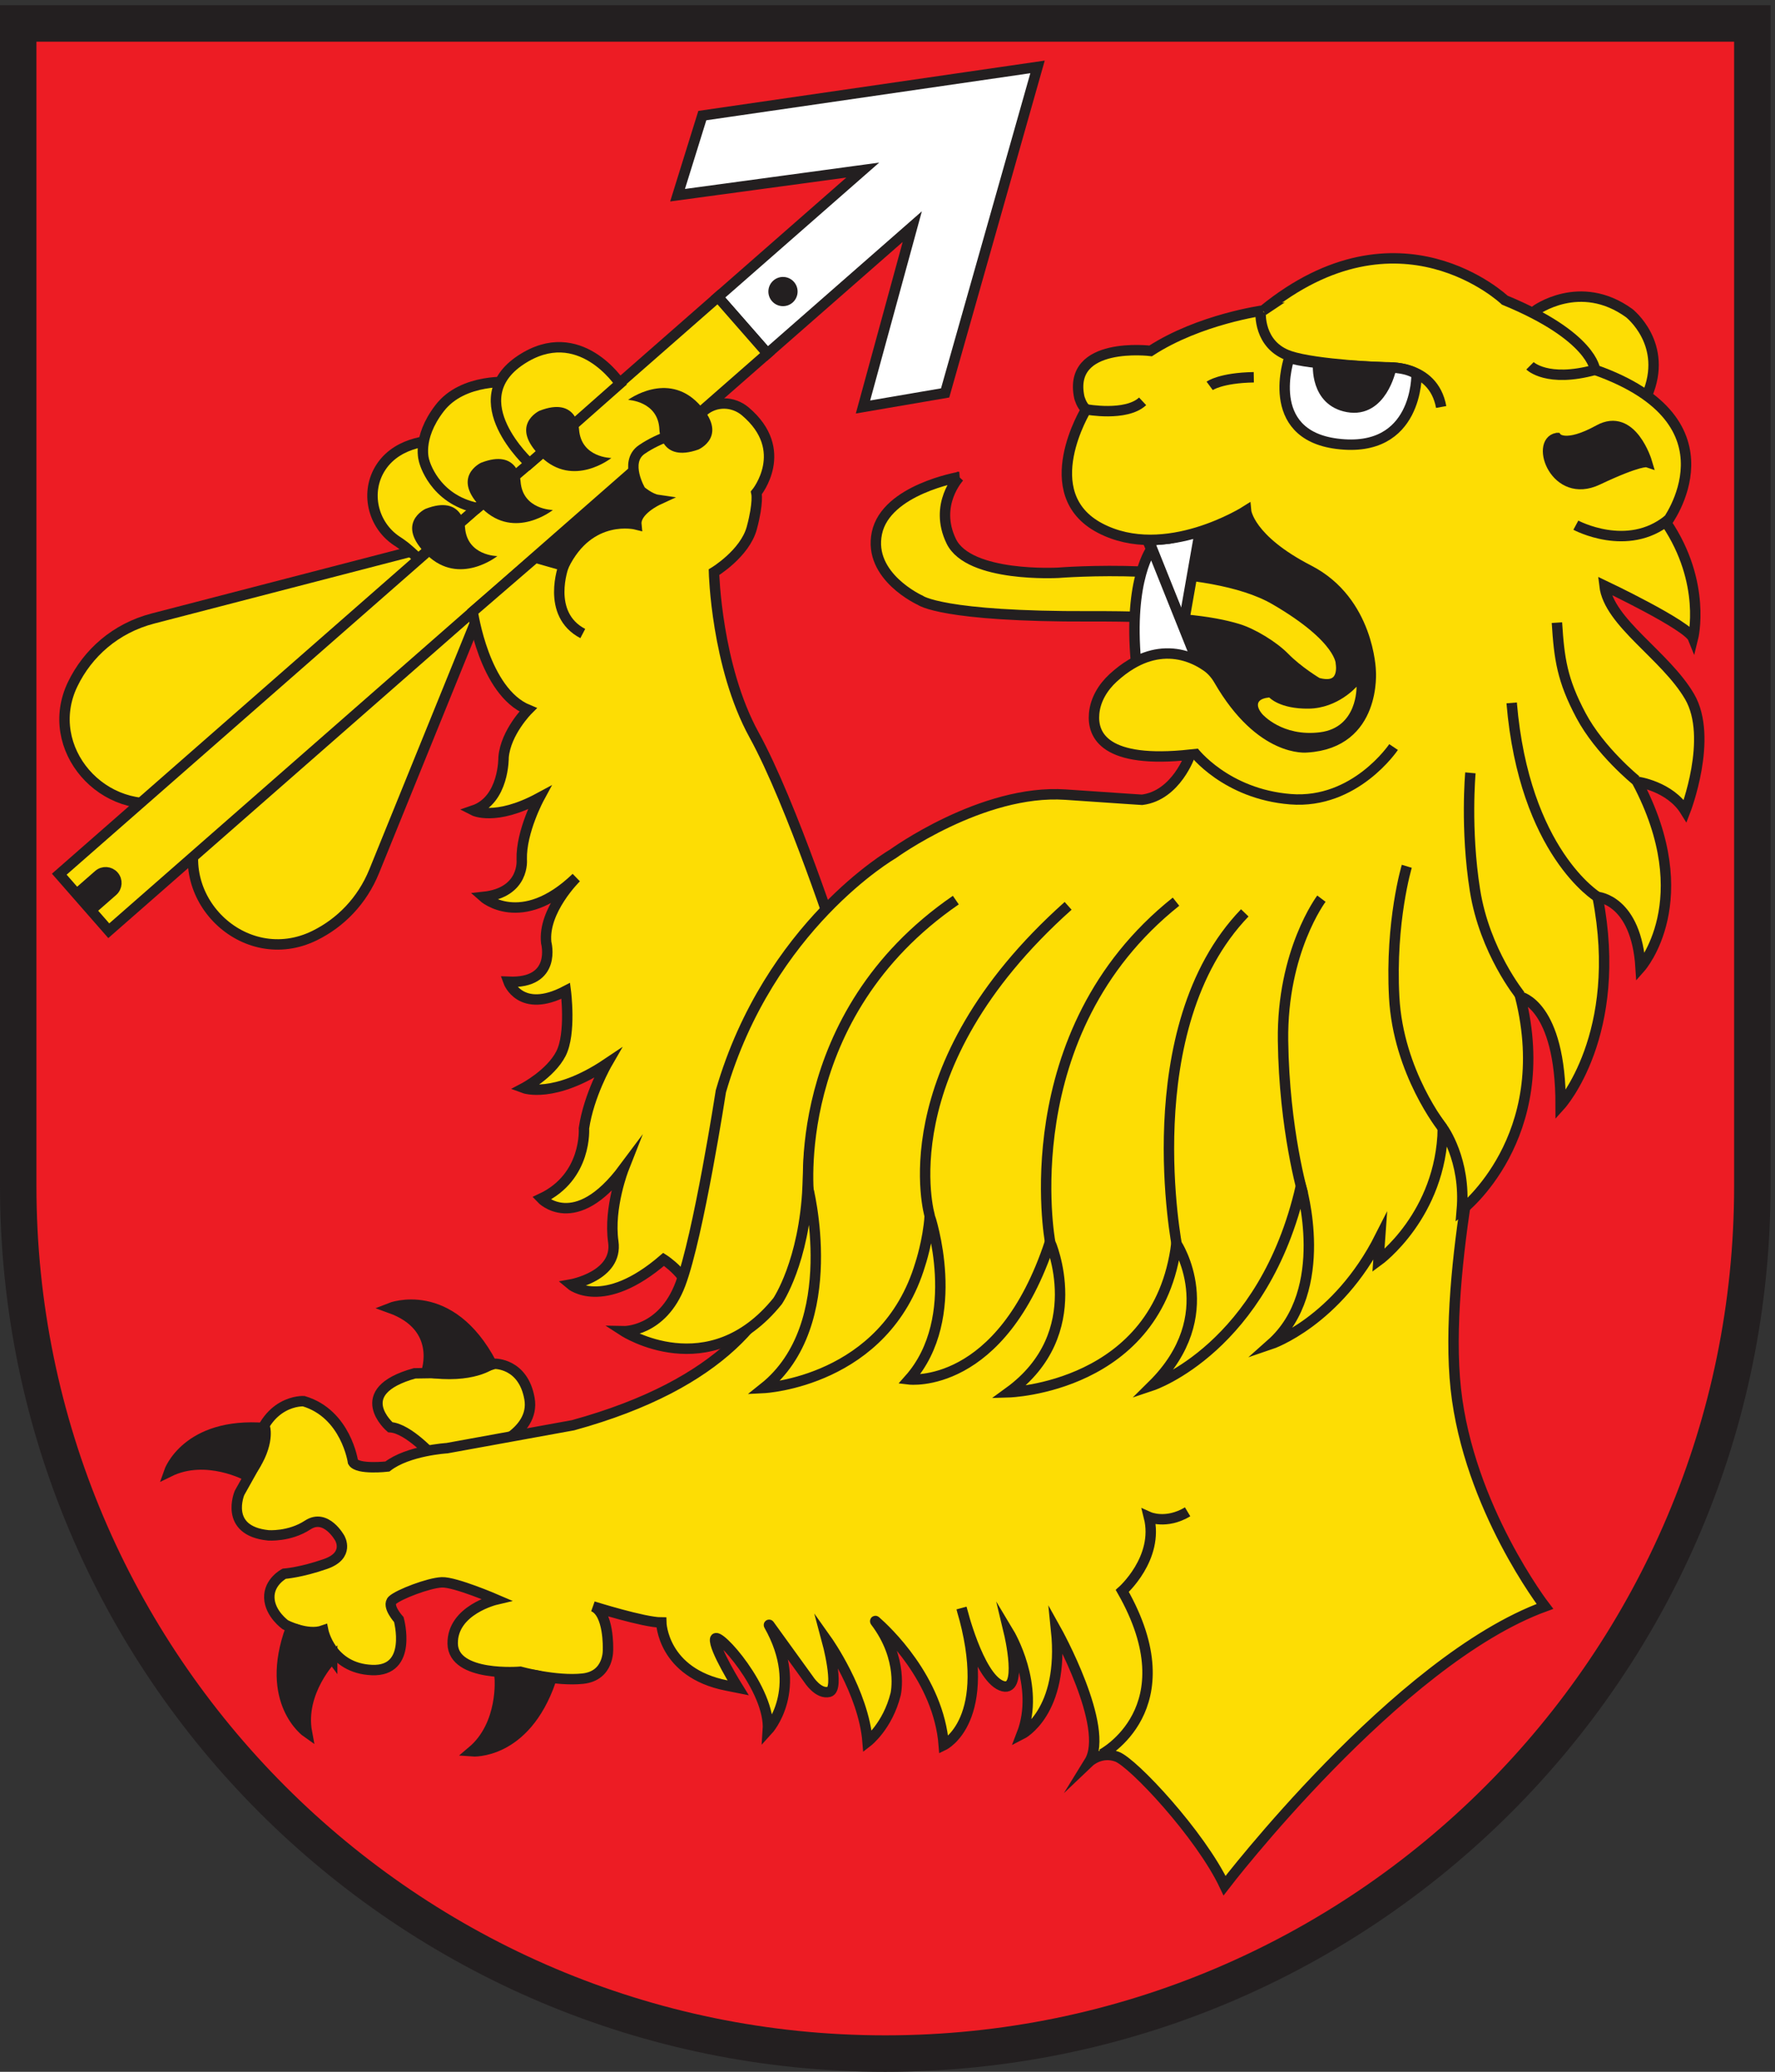 <svg xmlns="http://www.w3.org/2000/svg" height="264.573" width="226.773" xml:space="preserve"><rect width="100%" height="100%" fill="#333333" stroke="none"/><path style="fill:#ed1c24;fill-opacity:1;fill-rule:evenodd;stroke:none" d="M850.391 17.5C391.137 17.5 17.5 391.129 17.5 850.391V1966.75h1665.79V850.391c0-459.262-373.63-832.891-832.899-832.891" transform="matrix(.133 0 0 -.133 0 264.573)"/><path style="fill:#231f20;fill-opacity:1;fill-rule:nonzero;stroke:none" d="M1700.79 1984.25H0V850.391C0 380.73 380.734 0 850.391 0c469.669 0 850.399 380.73 850.399 850.391V1984.25zm-35-35V850.391C1665.79 400.781 1300.01 35 850.391 35 400.781 35 35 400.781 35 850.391V1949.25h1630.79" transform="matrix(.133 0 0 -.133 0 264.573)"/><path style="fill:#fddd04;fill-opacity:1;fill-rule:evenodd;stroke:none" d="M416.746 590.391s-24.277 27.398-41.891 28.5c0 0-39.632 34.129 23.395 51.75 0 0 24.496.55 34.953 0 10.461-.551 41.938 9.179 41.938 9.179s27.418.719 33.472-33.398c6.059-34.133-42.836-49.531-42.836-49.531l-49.031-6.5" transform="matrix(.133 0 0 -.133 0 264.573)"/><path style="fill:none;stroke:#231f20;stroke-width:10;stroke-linecap:butt;stroke-linejoin:miter;stroke-miterlimit:10;stroke-dasharray:none;stroke-opacity:1" d="M416.746 590.391s-24.277 27.398-41.891 28.5c0 0-39.632 34.129 23.395 51.75 0 0 24.496.55 34.953 0 10.461-.551 41.938 9.179 41.938 9.179s27.418.719 33.472-33.398c6.059-34.133-42.836-49.531-42.836-49.531z" transform="matrix(.133 0 0 -.133 0 264.573)"/><path style="fill:#231f20;fill-opacity:1;fill-rule:evenodd;stroke:none" d="M409.531 671.738s15.965 43.481-34.676 61.653c0 0 57.247 22.769 97.43-53.571 0 0-18.164-14.691-62.754-8.082" transform="matrix(.133 0 0 -.133 0 264.573)"/><path style="fill:none;stroke:#231f20;stroke-width:10;stroke-linecap:butt;stroke-linejoin:miter;stroke-miterlimit:10;stroke-dasharray:none;stroke-opacity:1" d="M409.531 671.738s15.965 43.481-34.676 61.653c0 0 57.247 22.769 97.43-53.571 0 0-18.164-14.691-62.754-8.082z" transform="matrix(.133 0 0 -.133 0 264.573)"/><path style="fill:#fddd04;fill-opacity:1;fill-rule:evenodd;stroke:none" d="M749.719 898.219s89.168-198.16-199.27-277.418l-121.097-22.02s-37.43-2.211-57.25-17.621c0 0-28.625-3.301-33.028 4.399 0 0-6.605 46.242-47.34 58.351 0 0-37.429 2.199-47.339-49.539l1.105-11-15.414-27.531s-15.414-36.328 27.523-40.738c0 0 20.368-1.653 37.981 9.918 17.613 11.55 30.824-12.668 30.824-12.668s9.91-16.512-13.762-24.762c-23.672-8.27-39.632-9.36-39.632-9.36s-14.864-7.718-14.313-23.128c.555-15.411 15.414-25.864 15.414-25.864s20.922-11.008 36.328-5.508c0 0 7.16-36.332 46.789-37.98 39.633-1.648 25.875 48.441 25.875 48.441s-12.109 13.207-6.054 18.719c6.054 5.5 34.675 16.512 47.336 17.059 12.664.543 52.296-16.52 52.296-16.52s-42.386-9.91-41.836-42.379c.551-32.48 64.95-26.968 64.95-26.968s34.133-9.364 60-6.614c25.875 2.75 24.226 28.633 24.226 28.633s1.098 34.68-14.312 40.731c0 0 48.988-15.422 65.504-15.422 0 0 1.097-48.43 62.754-60.539l11.003-2.2s-23.667 37.981-22.015 46.789c1.648 8.801 53.394-48.449 50.64-87.531 0 0 35.997 39.172 1.055 100.903-.144.25.145.5.317.269l37.714-52.18s9.356-14.859 19.817-12.113c10.457 2.762-2.203 49.543-2.203 49.543s35.226-49.543 39.082-97.43c0 0 19.265 14.86 26.972 45.688 0 0 7.996 33.59-19.562 69.812-.18.231.031.571.254.379 9.754-8.48 60.578-55.519 65.547-119.179 0 0 48.996 23.668 17.062 131.558 0 0 15.965-64.961 37.988-74.308 22.012-9.36 7.704 50.371 7.704 50.371s30.273-50.371 12.109-97.16c0 0 41.279 20.918 33.029 100.179 0 0 52.29-93.582 31.92-126.609 0 0 11.01 10.457 26.43 4.957 15.41-5.5 80.36-74.859 103.48-123.848 0 0 165.69 216.321 307.71 268.071 0 0-73.21 94.949-85.6 208.898-12.39 113.941 32.2 296.219 32.2 296.219l-680.911-53.75" transform="matrix(.133 0 0 -.133 0 264.573)"/><path style="fill:none;stroke:#231f20;stroke-width:10;stroke-linecap:butt;stroke-linejoin:miter;stroke-miterlimit:10;stroke-dasharray:none;stroke-opacity:1" d="M749.719 898.219s89.168-198.16-199.27-277.418l-121.097-22.02s-37.43-2.211-57.25-17.621c0 0-28.625-3.301-33.028 4.399 0 0-6.605 46.242-47.34 58.351 0 0-37.429 2.199-47.339-49.539l1.105-11-15.414-27.531s-15.414-36.328 27.523-40.738c0 0 20.368-1.653 37.981 9.918 17.613 11.55 30.824-12.668 30.824-12.668s9.91-16.512-13.762-24.762c-23.672-8.27-39.632-9.36-39.632-9.36s-14.864-7.718-14.313-23.128c.555-15.411 15.414-25.864 15.414-25.864s20.922-11.008 36.328-5.508c0 0 7.16-36.332 46.789-37.98 39.633-1.648 25.875 48.441 25.875 48.441s-12.109 13.207-6.054 18.719c6.054 5.5 34.675 16.512 47.336 17.059 12.664.543 52.296-16.52 52.296-16.52s-42.386-9.91-41.836-42.379c.551-32.48 64.95-26.968 64.95-26.968s34.133-9.364 60-6.614c25.875 2.75 24.226 28.633 24.226 28.633s1.098 34.68-14.312 40.731c0 0 48.988-15.422 65.504-15.422 0 0 1.097-48.43 62.754-60.539l11.003-2.2s-23.667 37.981-22.015 46.789c1.648 8.801 53.394-48.449 50.64-87.531 0 0 35.997 39.172 1.055 100.903-.144.25.145.5.317.269l37.714-52.18s9.356-14.859 19.817-12.113c10.457 2.762-2.203 49.543-2.203 49.543s35.226-49.543 39.082-97.43c0 0 19.265 14.86 26.972 45.688 0 0 7.996 33.59-19.562 69.812-.18.231.031.571.254.379 9.754-8.48 60.578-55.519 65.547-119.179 0 0 48.996 23.668 17.062 131.558 0 0 15.965-64.961 37.988-74.308 22.012-9.36 7.704 50.371 7.704 50.371s30.273-50.371 12.109-97.16c0 0 41.279 20.918 33.029 100.179 0 0 52.29-93.582 31.92-126.609 0 0 11.01 10.457 26.43 4.957 15.41-5.5 80.36-74.859 103.48-123.848 0 0 165.69 216.321 307.71 268.071 0 0-73.21 94.949-85.6 208.898-12.39 113.941 32.2 296.219 32.2 296.219z" transform="matrix(.133 0 0 -.133 0 264.573)"/><path style="fill:none;stroke:#231f20;stroke-width:10;stroke-linecap:butt;stroke-linejoin:miter;stroke-miterlimit:10;stroke-dasharray:none;stroke-opacity:1" d="M1058.25 304.828s84.22 43.762 19.81 156.891c0 0 35.51 31.359 25.6 71 0 0 16.51-7.43 37.16 4.953" transform="matrix(.133 0 0 -.133 0 264.573)"/><path style="fill:#231f20;fill-opacity:1;fill-rule:evenodd;stroke:none" d="M237.805 572.09s-39.567 21.738-75.34 4.121c0 0 16.656 47.84 92.172 41.891 0 0 4.933-18.68-16.832-46.012" transform="matrix(.133 0 0 -.133 0 264.573)"/><path style="fill:none;stroke:#231f20;stroke-width:10;stroke-linecap:butt;stroke-linejoin:miter;stroke-miterlimit:10;stroke-dasharray:none;stroke-opacity:1" d="M237.805 572.09s-39.567 21.738-75.34 4.121c0 0 16.656 47.84 92.172 41.891 0 0 4.933-18.68-16.832-46.012z" transform="matrix(.133 0 0 -.133 0 264.573)"/><path style="fill:#231f20;fill-opacity:1;fill-rule:evenodd;stroke:none" d="M319.098 397.23s-31.582-32.25-24.246-71.449c0 0-41.586 28.918-15.543 100.051 0 0 19.32-.281 39.789-28.602" transform="matrix(.133 0 0 -.133 0 264.573)"/><path style="fill:none;stroke:#231f20;stroke-width:10;stroke-linecap:butt;stroke-linejoin:miter;stroke-miterlimit:10;stroke-dasharray:none;stroke-opacity:1" d="M319.098 397.23s-31.582-32.25-24.246-71.449c0 0-41.586 28.918-15.543 100.051 0 0 19.32-.281 39.789-28.602z" transform="matrix(.133 0 0 -.133 0 264.573)"/><path style="fill:#231f20;fill-opacity:1;fill-rule:evenodd;stroke:none" d="M480.043 378.359s4.004-44.968-26.512-70.66c0 0 50.504-3.961 75.41 67.571 0 0-15.121 12.031-48.898 3.089" transform="matrix(.133 0 0 -.133 0 264.573)"/><path style="fill:none;stroke:#231f20;stroke-width:10;stroke-linecap:butt;stroke-linejoin:miter;stroke-miterlimit:10;stroke-dasharray:none;stroke-opacity:1" d="M480.043 378.359s4.004-44.968-26.512-70.66c0 0 50.504-3.961 75.41 67.571 0 0-15.121 12.031-48.898 3.089z" transform="matrix(.133 0 0 -.133 0 264.573)"/><path style="fill:#fff;fill-opacity:1;fill-rule:evenodd;stroke:none" d="m737.195 1649.81 139.129 121.86-47.344-173.18 78.907 13.5 88.761 313.04-322.007-46.75-23.782-76.44 177.911 24.12-139.125-121.87 47.55-54.28" transform="matrix(.133 0 0 -.133 0 264.573)"/><path style="fill:none;stroke:#231f20;stroke-width:10;stroke-linecap:butt;stroke-linejoin:miter;stroke-miterlimit:10;stroke-dasharray:none;stroke-opacity:1" d="m737.195 1649.81 139.129 121.86-47.344-173.18 78.907 13.5 88.761 313.04-322.007-46.75-23.782-76.44 177.911 24.12-139.125-121.87z" transform="matrix(.133 0 0 -.133 0 264.573)"/><path style="fill:#fddd04;fill-opacity:1;fill-rule:evenodd;stroke:none" d="m207.215 1231.14-14.711-33.37c-30.555-69.28 41.976-140.28 109.867-106.74 24.617 12.16 45.434 33.04 57.109 61.78l135.415 333.35.363-.41-348.289-90.33c-36.18-9.38-62.797-33.43-77.133-63.07-29.727-61.48 29.555-129.09 95.59-111.71l41.429 10.9.36-.4" transform="matrix(.133 0 0 -.133 0 264.573)"/><path style="fill:none;stroke:#231f20;stroke-width:10;stroke-linecap:butt;stroke-linejoin:miter;stroke-miterlimit:10;stroke-dasharray:none;stroke-opacity:1" d="m207.215 1231.14-14.711-33.37c-30.555-69.28 41.976-140.28 109.867-106.74 24.617 12.16 45.434 33.04 57.109 61.78l135.415 333.35.363-.41-348.289-90.33c-36.18-9.38-62.797-33.43-77.133-63.07-29.727-61.48 29.555-129.09 95.59-111.71l41.429 10.9z" transform="matrix(.133 0 0 -.133 0 264.573)"/><path style="fill:#fddd04;fill-opacity:1;fill-rule:evenodd;stroke:none" d="m104.488 1095.61-47.547 54.29 632.704 554.19 47.55-54.28-632.707-554.2" transform="matrix(.133 0 0 -.133 0 264.573)"/><path style="fill:none;stroke:#231f20;stroke-width:10;stroke-linecap:butt;stroke-linejoin:miter;stroke-miterlimit:10;stroke-dasharray:none;stroke-opacity:1" d="m104.488 1095.61-47.547 54.29 632.704 554.19 47.55-54.28z" transform="matrix(.133 0 0 -.133 0 264.573)"/><path style="fill:#231f20;fill-opacity:1;fill-rule:evenodd;stroke:none" d="m89.332 1117.1-13.601 15.53 18.945 16.58c4.285 3.76 10.804 3.33 14.562-.96 3.758-4.28 3.328-10.8-.965-14.56l-18.941-16.59" transform="matrix(.133 0 0 -.133 0 264.573)"/><path style="fill:none;stroke:#231f20;stroke-width:10;stroke-linecap:butt;stroke-linejoin:miter;stroke-miterlimit:10;stroke-dasharray:none;stroke-opacity:1" d="m89.332 1117.1-13.601 15.53 18.945 16.58c4.285 3.76 10.804 3.33 14.562-.96 3.758-4.28 3.328-10.8-.965-14.56z" transform="matrix(.133 0 0 -.133 0 264.573)"/><path style="fill:#231f20;fill-opacity:1;fill-rule:evenodd;stroke:none" d="M761.383 1698.77c-5.832-5.11-14.699-4.52-19.809 1.31-5.105 5.83-4.519 14.7 1.313 19.81 5.832 5.1 14.699 4.52 19.804-1.32 5.11-5.82 4.524-14.69-1.308-19.8M501.691 1444.96l16.832-29.3 159.633 92.47-53.886 41.75-122.579-104.92" transform="matrix(.133 0 0 -.133 0 264.573)"/><path style="fill:#fddd04;fill-opacity:1;fill-rule:evenodd;stroke:none" d="M805.859 1078.78s-45.136 138.71-81.464 204.77c-36.332 66.05-38.536 156.33-38.536 156.33s29.731 17.85 36.336 42.51c6.606 24.64 4.403 33.72 4.403 33.72s33.472 40.87-10.664 78.16c-11.727 9.91-28.993 10.26-40.43.02-4.359-3.91-8.754-9.32-12.758-16.8l-7.433-2.75s-21.192-4.96-38.805-17.07-1.102-39.63-1.102-39.63 8.805-7.7 16.516-8.81c0 0-21.973-10.13-20.629-23.56 0 0-44.988 11.41-69.824-39.61l-27.215 7.78-60.141-51.86s10.821-76.83 53.114-94.25c0 0-21.485-21.45-23.497-45.62 0 0 .672-40.96-28.871-51.02 0 0 20.817-10.75 63.114 12.08 0 0-17.457-32.22-16.785-59.08 0 0 3.355-31.82-36.926-36.05 0 0 36.254-32.43 89.289 18.59 0 0-32.227-31.55-28.867-62.43 0 0 10.742-39.61-36.254-37.59 0 0 11.418-31.56 55.054-8.73 0 0 5.371-40.958-4.703-60.431-10.066-19.461-35.582-32.89-35.582-32.89s28.867-10.739 79.895 23.492c0 0-17.457-30.25-22.16-62.121 0 0 3.359-46.641-40.954-67.45 0 0 32.157-34.23 79.188 28.872 0 0-14.734-37.43-10.035-70.411 4.703-32.98-40.953-41.031-40.953-41.031s30.883-26.191 89.293 24.168c0 0 25.511-16.117 26.855-37.598 1.344-21.492 141.531 336.3 141.531 336.3" transform="matrix(.133 0 0 -.133 0 264.573)"/><path style="fill:none;stroke:#231f20;stroke-width:10;stroke-linecap:butt;stroke-linejoin:miter;stroke-miterlimit:10;stroke-dasharray:none;stroke-opacity:1" d="M805.859 1078.78s-45.136 138.71-81.464 204.77c-36.332 66.05-38.536 156.33-38.536 156.33s29.731 17.85 36.336 42.51c6.606 24.64 4.403 33.72 4.403 33.72s33.472 40.87-10.664 78.16c-11.727 9.91-28.993 10.26-40.43.02-4.359-3.91-8.754-9.32-12.758-16.8l-7.433-2.75s-21.192-4.96-38.805-17.07-1.102-39.63-1.102-39.63 8.805-7.7 16.516-8.81c0 0-21.973-10.13-20.629-23.56 0 0-44.988 11.41-69.824-39.61l-27.215 7.78-60.141-51.86s10.821-76.83 53.114-94.25c0 0-21.485-21.45-23.497-45.62 0 0 .672-40.96-28.871-51.02 0 0 20.817-10.75 63.114 12.08 0 0-17.457-32.22-16.785-59.08 0 0 3.355-31.82-36.926-36.05 0 0 36.254-32.43 89.289 18.59 0 0-32.227-31.55-28.867-62.43 0 0 10.742-39.61-36.254-37.59 0 0 11.418-31.56 55.054-8.73 0 0 5.371-40.958-4.703-60.431-10.066-19.461-35.582-32.89-35.582-32.89s28.867-10.739 79.895 23.492c0 0-17.457-30.25-22.16-62.121 0 0 3.359-46.641-40.954-67.45 0 0 32.157-34.23 79.188 28.872 0 0-14.734-37.43-10.035-70.411 4.703-32.98-40.953-41.031-40.953-41.031s30.883-26.191 89.293 24.168c0 0 25.511-16.117 26.855-37.598 1.344-21.492 141.531 336.3 141.531 336.3z" transform="matrix(.133 0 0 -.133 0 264.573)"/><path style="fill:none;stroke:#231f20;stroke-width:10;stroke-linecap:butt;stroke-linejoin:miter;stroke-miterlimit:10;stroke-dasharray:none;stroke-opacity:1" d="M541.469 1446.06s-17.438-46.37 18.34-65.09" transform="matrix(.133 0 0 -.133 0 264.573)"/><path style="fill:#fddd04;fill-opacity:1;fill-rule:evenodd;stroke:none" d="M419.469 1566.28s-36.149 1.23-53.676-25.8c-15.215-23.46-7.926-55.16 15.371-70.62 3.684-2.45 7.91-4.81 20.66-17.01l64.406 55.83-46.761 57.6" transform="matrix(.133 0 0 -.133 0 264.573)"/><path style="fill:none;stroke:#231f20;stroke-width:10;stroke-linecap:butt;stroke-linejoin:miter;stroke-miterlimit:10;stroke-dasharray:none;stroke-opacity:1" d="M419.469 1566.28s-36.149 1.23-53.676-25.8c-15.215-23.46-7.926-55.16 15.371-70.62 3.684-2.45 7.91-4.81 20.66-17.01l64.406 55.83z" transform="matrix(.133 0 0 -.133 0 264.573)"/><path style="fill:#fddd04;fill-opacity:1;fill-rule:evenodd;stroke:none" d="M490.973 1622.33s-45.965 4.54-68.664-24.97c-22.704-29.5-14.754-51.07-14.754-51.07s9.078-36.32 50.879-44.81l69.554 59.23-37.015 61.62" transform="matrix(.133 0 0 -.133 0 264.573)"/><path style="fill:none;stroke:#231f20;stroke-width:10;stroke-linecap:butt;stroke-linejoin:miter;stroke-miterlimit:10;stroke-dasharray:none;stroke-opacity:1" d="M490.973 1622.33s-45.965 4.54-68.664-24.97c-22.704-29.5-14.754-51.07-14.754-51.07s9.078-36.32 50.879-44.81l69.554 59.23z" transform="matrix(.133 0 0 -.133 0 264.573)"/><path style="fill:#fddd04;fill-opacity:1;fill-rule:evenodd;stroke:none" d="M595.59 1620.97s-39.027 59.83-95.192 22.75c-58.449-38.59 8.293-99.45 8.293-99.45l86.899 76.7" transform="matrix(.133 0 0 -.133 0 264.573)"/><path style="fill:none;stroke:#231f20;stroke-width:10;stroke-linecap:butt;stroke-linejoin:miter;stroke-miterlimit:10;stroke-dasharray:none;stroke-opacity:1" d="M595.59 1620.97s-39.027 59.83-95.192 22.75c-58.449-38.59 8.293-99.45 8.293-99.45z" transform="matrix(.133 0 0 -.133 0 264.573)"/><path style="fill:#231f20;fill-opacity:1;fill-rule:evenodd;stroke:none" d="M633.41 1576.93s.567-32.34 37.457-19.29c0 0 30.071 12.92 0 44.2-30.078 31.27-67.531 3.46-67.531 3.46s28.941-1.13 30.074-28.37M446.715 1482.64s-1.684 32.31-38.094 17.98c0 0-29.613-13.95 1.527-44.17 31.145-30.22 67.614-1.13 67.614-1.13s-28.965.14-31.047 27.32M556.242 1576.84s-1.687 32.31-38.101 17.98c0 0-29.61-13.95 1.535-44.17 31.137-30.21 67.605-1.13 67.605-1.13s-28.965.14-31.039 27.32M500.059 1526.9s-1.684 32.31-38.098 17.99c0 0-29.609-13.96 1.531-44.18 31.145-30.21 67.61-1.12 67.61-1.12s-28.961.13-31.043 27.31M1137.52 1497.95l-14.65-153.58 95.56-83.4 76.79 2.48 42.11 63.58-25.59 93.31-82.57 57.79-23.13 37.98-68.52-18.16" transform="matrix(.133 0 0 -.133 0 264.573)"/><path style="fill:#fddd04;fill-opacity:1;fill-rule:evenodd;stroke:none" d="M1219.25 1319.6s9.92-11.15 37.99-10.74c28.07.42 45.82 21.06 45.82 21.06s1.24-39.22-35.08-43.76c-36.34-4.54-55.33 17.34-55.33 17.34s-13.21 14.04 6.6 16.1M921.461 1531.25s-24.773-26.42-7.703-61.65c17.058-35.23 102.932-30.28 102.932-30.28s143.67 11.57 208.07-25.87c64.41-37.43 63.3-61.1 63.3-61.1s4.95-26.42-22.57-18.71c0 0-18.34 10.87-31.55 24.34-10.54 10.76-30.53 23.04-44.96 27.4-25.39 7.67-63.55 12.41-141.46 12.11-143.129-.55-163.489 15.41-163.489 15.41s-50.484 22.73-41.676 64.56c8.809 41.84 79.106 53.79 79.106 53.79" transform="matrix(.133 0 0 -.133 0 264.573)"/><path style="fill:none;stroke:#231f20;stroke-width:10;stroke-linecap:butt;stroke-linejoin:miter;stroke-miterlimit:10;stroke-dasharray:none;stroke-opacity:1" d="M921.461 1531.25s-24.773-26.42-7.703-61.65c17.058-35.23 102.932-30.28 102.932-30.28s143.67 11.57 208.07-25.87c64.41-37.43 63.3-61.1 63.3-61.1s4.95-26.42-22.57-18.71c0 0-18.34 10.87-31.55 24.34-10.54 10.76-30.53 23.04-44.96 27.4-25.39 7.67-63.55 12.41-141.46 12.11-143.129-.55-163.489 15.41-163.489 15.41s-50.484 22.73-41.676 64.56c8.809 41.84 79.106 53.79 79.106 53.79z" transform="matrix(.133 0 0 -.133 0 264.573)"/><path style="fill:#fff;fill-opacity:1;fill-rule:evenodd;stroke:none" d="m1152.49 1478.68-15.97-90.82-34.12 82.26 20.47 1.99 29.62 6.57" transform="matrix(.133 0 0 -.133 0 264.573)"/><path style="fill:none;stroke:#231f20;stroke-width:10;stroke-linecap:butt;stroke-linejoin:miter;stroke-miterlimit:10;stroke-dasharray:none;stroke-opacity:1" d="m1152.49 1478.68-15.97-90.82-34.12 82.26 20.47 1.99z" transform="matrix(.133 0 0 -.133 0 264.573)"/><path style="fill:#fff;fill-opacity:1;fill-rule:evenodd;stroke:none" d="M1106.51 1462.85s-22.76-28.61-15.23-109.81l64.13-12.25-48.9 122.06" transform="matrix(.133 0 0 -.133 0 264.573)"/><path style="fill:none;stroke:#231f20;stroke-width:10;stroke-linecap:butt;stroke-linejoin:miter;stroke-miterlimit:10;stroke-dasharray:none;stroke-opacity:1" d="M1106.51 1462.85s-22.76-28.61-15.23-109.81l64.13-12.25z" transform="matrix(.133 0 0 -.133 0 264.573)"/><path style="fill:#fddd04;fill-opacity:1;fill-rule:evenodd;stroke:none" d="M1474.66 1690.89s42.94 31.92 90.29-2.21c0 0 38.4-29.9 16.99-79.35l-62.13 12.75-45.15 68.81" transform="matrix(.133 0 0 -.133 0 264.573)"/><path style="fill:none;stroke:#231f20;stroke-width:10;stroke-linecap:butt;stroke-linejoin:miter;stroke-miterlimit:10;stroke-dasharray:none;stroke-opacity:1" d="M1474.66 1690.89s42.94 31.92 90.29-2.21c0 0 38.4-29.9 16.99-79.35l-62.13 12.75z" transform="matrix(.133 0 0 -.133 0 264.573)"/><path style="fill:#fddd04;fill-opacity:1;fill-rule:evenodd;stroke:none" d="M1213.47 1691.16s-61.09-8.26-108.16-38.81c0 0-80.09 9.91-68.53-44.58 0 0 2.06-8.06 6.61-11.57 0 0-49.546-80.91 13.21-113.94 62.75-33.03 140.36 16.51 140.36 16.51s2.48-27.24 60.28-56.97c57.8-29.72 59.45-96.6 59.45-96.6s5.78-69.36-61.11-73.49c0 0-44.17-5.57-84.69 64.54-2.97 5.15-6.89 9.75-11.76 13.15-4.94 3.46-11.97 7.46-20.63 9.97-7.37 2.13-15.92 3.17-25.33 1.85-8.25-1.15-17.18-4.11-26.57-9.74-5.63-3.36-11.41-7.67-17.34-13.11-9.82-9.05-17.01-20.9-18.23-34.2-1.93-21.25 10.54-48.37 92.3-39.52 0 0-13.25-39.18-46.27-43.31 0 0-13.88.86-73.49 4.96-80.097 5.5-165.965-56.98-165.965-56.98s-118.898-68.53-165.136-227.879c0 0-21.465-138.722-38.805-184.961-17.344-46.242-54.496-45.41-54.496-45.41s81.742-52.84 147.797 28.899c0 0 25.594 37.551 28.894 110.422 0 0 34.684-132.719-42.105-193.821 0 0 116.426 5.782 150.277 118.91 0 0 7.43 22.29 9.082 46.231 0 0 33.028-97.43-19.816-156.883 0 0 88.351-10.726 135.413 132.113 0 0 38.81-87.519-39.64-144.492 0 0 143.67 4.121 161.01 142.84 0 0 45.41-68.527-23.12-136.238 0 0 107.2 35.898 142.7 191.34 0 0 29.87-99.692-28.75-151.711 0 0 63.58 21.468 104.86 103.211l-1.65-23.11s60.27 43.758 61.92 127.149c0 0 22.3-30.551 18.17-78.442 0 0 90 69.364 56.15 204.772 0 0 38.81-7.43 38.81-104.041 0 0 61.1 67.711 35.49 199.821 0 0 37.16-2.48 41.29-67.7 0 0 56.98 64.4-3.3 178.34 0 0 31.38-4.13 46.24-28.07 0 0 27.25 70.18 4.12 109.82-23.11 39.63-77.6 71-81.73 106.51 0 0 80.08-37.98 85.05-50.37 0 0 13.2 52.85-25.61 110.64 0 0 73.21 96.88-68.53 146.98 0 0-2.48 32.2-86.7 66.88 0 0-101.56 96.6-232.02-9.91" transform="matrix(.133 0 0 -.133 0 264.573)"/><path style="fill:none;stroke:#231f20;stroke-width:10;stroke-linecap:butt;stroke-linejoin:miter;stroke-miterlimit:10;stroke-dasharray:none;stroke-opacity:1" d="M1213.47 1691.16s-61.09-8.26-108.16-38.81c0 0-80.09 9.91-68.53-44.58 0 0 2.06-8.06 6.61-11.57 0 0-49.546-80.91 13.21-113.94 62.75-33.03 140.36 16.51 140.36 16.51s2.48-27.24 60.28-56.97c57.8-29.72 59.45-96.6 59.45-96.6s5.78-69.36-61.11-73.49c0 0-44.17-5.57-84.69 64.54-2.97 5.15-6.89 9.75-11.76 13.15-4.94 3.46-11.97 7.46-20.63 9.97-7.37 2.13-15.92 3.17-25.33 1.85-8.25-1.15-17.18-4.11-26.57-9.74-5.63-3.36-11.41-7.67-17.34-13.11-9.82-9.05-17.01-20.9-18.23-34.2-1.93-21.25 10.54-48.37 92.3-39.52 0 0-13.25-39.18-46.27-43.31 0 0-13.88.86-73.49 4.96-80.097 5.5-165.965-56.98-165.965-56.98s-118.898-68.53-165.136-227.879c0 0-21.465-138.722-38.805-184.961-17.344-46.242-54.496-45.41-54.496-45.41s81.742-52.84 147.797 28.899c0 0 25.594 37.551 28.894 110.422 0 0 34.684-132.719-42.105-193.821 0 0 116.426 5.782 150.277 118.91 0 0 7.43 22.29 9.082 46.231 0 0 33.028-97.43-19.816-156.883 0 0 88.351-10.726 135.413 132.113 0 0 38.81-87.519-39.64-144.492 0 0 143.67 4.121 161.01 142.84 0 0 45.41-68.527-23.12-136.238 0 0 107.2 35.898 142.7 191.34 0 0 29.87-99.692-28.75-151.711 0 0 63.58 21.468 104.86 103.211l-1.65-23.11s60.27 43.758 61.92 127.149c0 0 22.3-30.551 18.17-78.442 0 0 90 69.364 56.15 204.772 0 0 38.81-7.43 38.81-104.041 0 0 61.1 67.711 35.49 199.821 0 0 37.16-2.48 41.29-67.7 0 0 56.98 64.4-3.3 178.34 0 0 31.38-4.13 46.24-28.07 0 0 27.25 70.18 4.12 109.82-23.11 39.63-77.6 71-81.73 106.51 0 0 80.08-37.98 85.05-50.37 0 0 13.2 52.85-25.61 110.64 0 0 73.21 96.88-68.53 146.98 0 0-2.48 32.2-86.7 66.88 0 0-101.56 96.6-232.02-9.91z" transform="matrix(.133 0 0 -.133 0 264.573)"/><path style="fill:none;stroke:#231f20;stroke-width:10;stroke-linecap:butt;stroke-linejoin:miter;stroke-miterlimit:10;stroke-dasharray:none;stroke-opacity:1" d="M777.102 839.879S756.32 1013.82 918.16 1125.01M893.113 821.711S851.004 963.18 1026.04 1119.51M1008.71 796.941s-37.159 200.637 120.96 326.559M1130.91 791.16s-41.69 210.96 64.82 321.61M1251.73 842.629s-18.16 61.652-19.26 147.519c-1.11 85.872 36.88 136.262 36.88 136.262M1351.36 1157.49s-15.95-52.85-12.11-125.51c3.86-72.66 46.79-126.05 46.79-126.05M1460.36 1033.64s-34.13 41.83-43.49 100.73c-9.35 58.9-4.4 112.84-4.4 112.84M1452.1 1314.37c12.11-143.67 82.56-186.33 82.56-186.33M1571.55 1240.06s-34.68 28.07-52.84 62.2c-18.17 34.13-20.92 54.49-23.13 89.17M1513.76 1485.01s49.62-26.71 88.7 5.21M1146.6 1267.58s30.82-40.73 93.03-45.69c62.19-4.95 99.03 50.09 99.03 50.09M1043.39 1596.2s38.26-7.15 54.21 7.71M1162.01 1618.77s10.46 7.71 42.38 8.26M1211 1689.78s-2.66-32.03 28.07-42.38c25.41-8.56 91.93-11.01 91.93-11.01s45.69 4.01 53.39-37.9" transform="matrix(.133 0 0 -.133 0 264.573)"/><path style="fill:#fff;fill-opacity:1;fill-rule:evenodd;stroke:none" d="M1238.52 1645.74s-25.68-73.51 45.7-82.56c78.13-9.91 76.51 66.6 76.51 66.6s-6.04 6.04-25.88 6.71c-19.83.67-77.06 2.65-96.33 9.25" transform="matrix(.133 0 0 -.133 0 264.573)"/><path style="fill:none;stroke:#231f20;stroke-width:10;stroke-linecap:butt;stroke-linejoin:miter;stroke-miterlimit:10;stroke-dasharray:none;stroke-opacity:1" d="M1238.52 1645.74s-25.68-73.51 45.7-82.56c78.13-9.91 76.51 66.6 76.51 66.6s-6.04 6.04-25.88 6.71c-19.83.67-77.06 2.65-96.33 9.25z" transform="matrix(.133 0 0 -.133 0 264.573)"/><path style="fill:#231f20;fill-opacity:1;fill-rule:evenodd;stroke:none" d="M1266.18 1639.5s-3.05-35.28 28.48-41.01c32.52-5.92 41.38 36.32 41.38 36.32l-69.86 4.69" transform="matrix(.133 0 0 -.133 0 264.573)"/><path style="fill:none;stroke:#231f20;stroke-width:10;stroke-linecap:butt;stroke-linejoin:miter;stroke-miterlimit:10;stroke-dasharray:none;stroke-opacity:1" d="M1266.18 1639.5s-3.05-35.28 28.48-41.01c32.52-5.92 41.38 36.32 41.38 36.32zM1469.71 1638.04s16.52-16.51 62.48-3.85" transform="matrix(.133 0 0 -.133 0 264.573)"/><path style="fill:#231f20;fill-opacity:1;fill-rule:evenodd;stroke:none" d="M1495.58 1568.68s8.26-9.91 40.19 7.71c31.92 17.61 46.24-30.83 46.24-30.83s-6.69 2.16-47.35-17.06c-40.73-19.27-60 36.32-39.08 40.18" transform="matrix(.133 0 0 -.133 0 264.573)"/><path style="fill:none;stroke:#231f20;stroke-width:10;stroke-linecap:butt;stroke-linejoin:miter;stroke-miterlimit:10;stroke-dasharray:none;stroke-opacity:1" d="M1495.58 1568.68s8.26-9.91 40.19 7.71c31.92 17.61 46.24-30.83 46.24-30.83s-6.69 2.16-47.35-17.06c-40.73-19.27-60 36.32-39.08 40.18z" transform="matrix(.133 0 0 -.133 0 264.573)"/></svg>